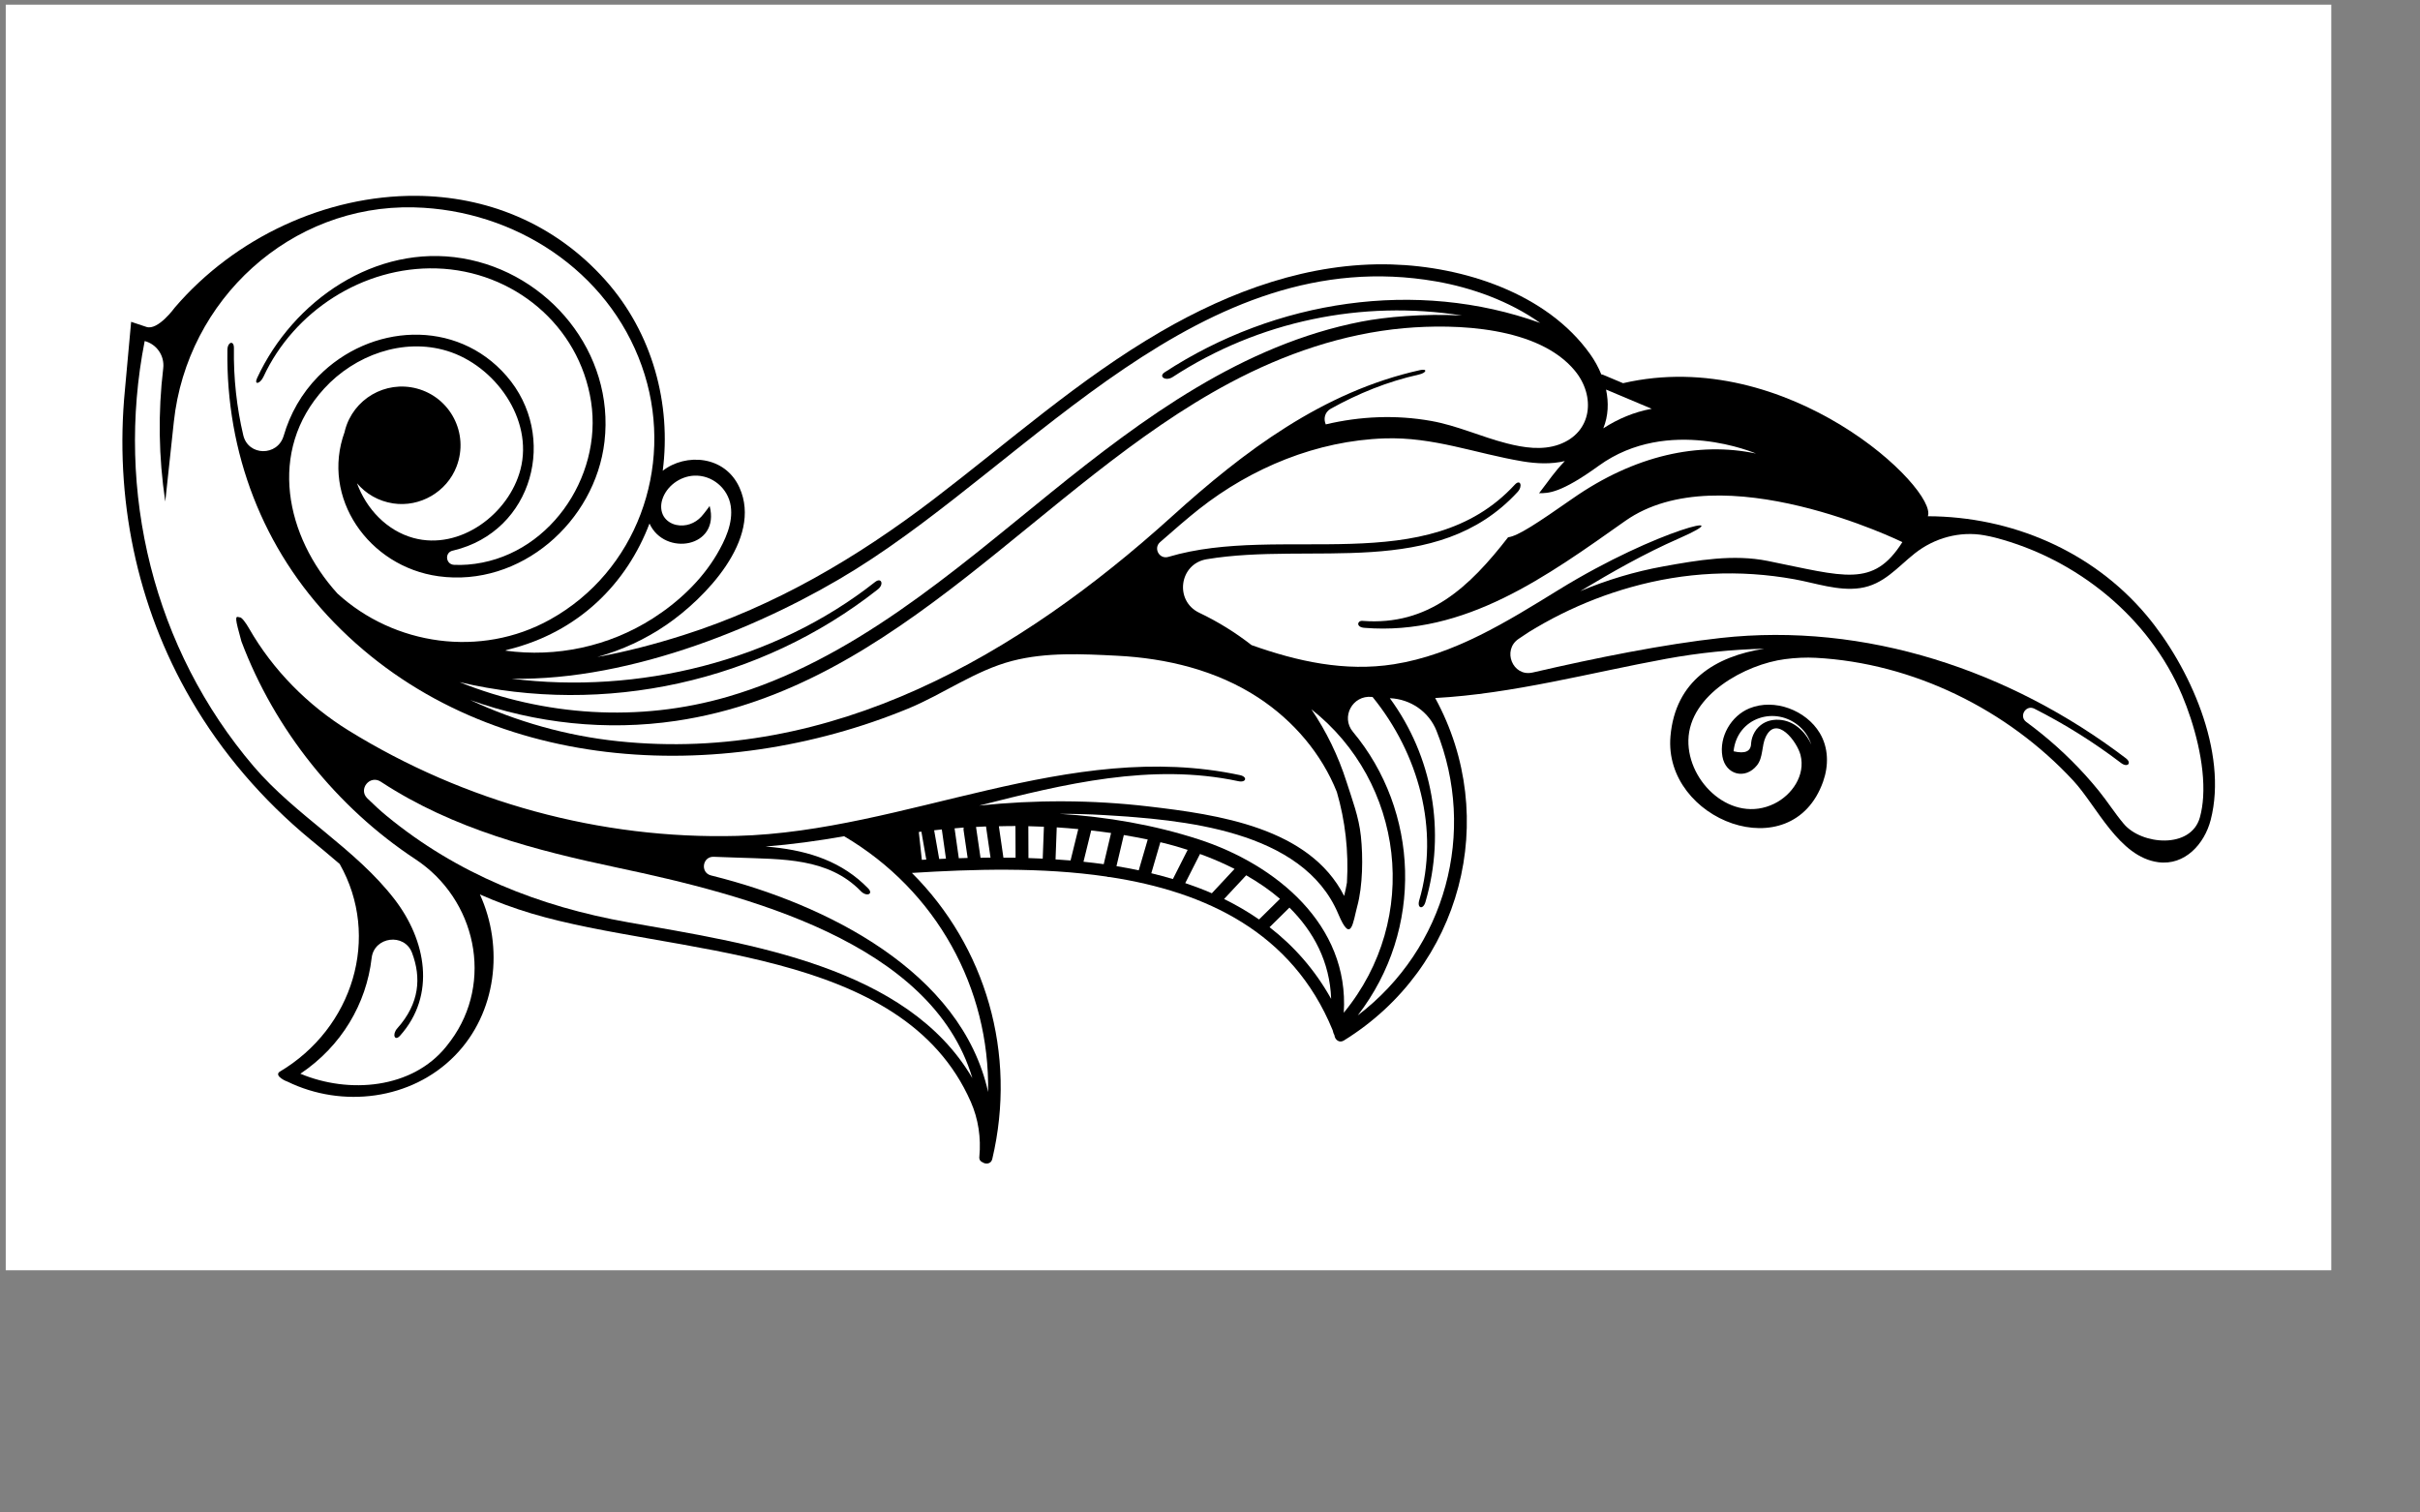 <?xml version="1.0" encoding="UTF-8" standalone="no"?>
<!-- Generator: Adobe Illustrator 15.0.2, SVG Export Plug-In . SVG Version: 6.00 Build 0)  -->

<svg
   xmlns:dc="http://purl.org/dc/elements/1.1/"
   xmlns:cc="http://creativecommons.org/ns#"
   xmlns:rdf="http://www.w3.org/1999/02/22-rdf-syntax-ns#"
   xmlns:svg="http://www.w3.org/2000/svg"
   xmlns="http://www.w3.org/2000/svg"
   xmlns:sodipodi="http://sodipodi.sourceforge.net/DTD/sodipodi-0.dtd"
   xmlns:inkscape="http://www.inkscape.org/namespaces/inkscape"
   version="1.1"
   id="Layer_1"
   x="0px"
   y="0px"
   width="400"
   height="250"
   viewBox="0 0 400 250"
   enable-background="new 0 0 800 600"
   xml:space="preserve"
   inkscape:version="0.91 r13725"
   sodipodi:docname="testParser.svg"><rect x="0" y="0" width="400" height="250" fill="#808080" stroke="none"/><defs
     id="defs4155" /><sodipodi:namedview
     pagecolor="#ffffff"
     bordercolor="#666666"
     borderopacity="1"
     objecttolerance="10"
     gridtolerance="10"
     guidetolerance="10"
     inkscape:pageopacity="0"
     inkscape:pageshadow="2"
     inkscape:window-width="1440"
     inkscape:window-height="851"
     id="namedview4153"
     showgrid="true"
     inkscape:zoom="2.1633334"
     inkscape:cx="178.90445"
     inkscape:cy="125.43894"
     inkscape:window-x="0"
     inkscape:window-y="1"
     inkscape:window-maximized="1"
     inkscape:current-layer="Layer_1" /><rect
     style="fill:#000000;fill-opacity:1;stroke:none;stroke-opacity:1"
     id="rect4160"
     width="366.564"
     height="193.683"
     x="10"
     y="3.461" /><path
     style="fill:#ffffff;fill-opacity:1"
     d="m 0.948,0.771 0,209.191 384.387,0 0,-209.191 -384.387,0 z M 68.733,32.368 c 11.487,0.067 22.78,4.36 31.33,13.934 7.845,8.782 10.912,20.561 9.479,31.512 3.77,-2.942 10.287,-2.56 12.691,2.791 3.833,8.536 -5.758,18.329 -12.029,22.639 -3.536,2.432 -7.416,4.216 -11.463,5.342 4.863,-0.878 9.644,-2.152 14.197,-3.6 15.202,-4.829 28.718,-12.807 41.344,-22.434 12.379,-9.441 24.074,-19.886 37.584,-27.732 11.581,-6.725 24.585,-11.506 38.137,-11.111 11.845,0.343 25.639,4.728 32.824,14.816 0.738,1.03 1.366,2.168 1.855,3.361 0.09,0.012 0.177,0.015 0.271,0.055 l 3.322,1.396 c 27.243,-6.306 52.022,17.497 50.381,21.992 13.764,0.043 27.175,5.721 36.121,16.355 7.071,8.406 13.526,22.584 10.629,33.836 -1.021,3.963 -4.262,7.585 -8.678,6.994 -6.492,-0.87 -10.131,-9.268 -14.035,-13.482 -10.895,-11.765 -26.489,-19.445 -42.566,-20.303 -1.596,-0.085 -3.328,-0.011 -5.092,0.221 -6.5,0.845 -15.804,5.871 -15.961,13.395 -0.145,7.013 7.244,13.897 14.193,10.496 2.925,-1.429 5.19,-4.692 4.344,-8.031 -0.562,-2.222 -4,-6.743 -5.771,-2.973 -0.673,1.438 -0.394,3.373 -1.428,4.664 -1.925,2.411 -5.177,1.571 -5.711,-1.447 -0.581,-3.266 1.429,-6.734 4.475,-7.977 4.129,-1.684 9.35,0.323 11.607,4.078 1.472,2.453 1.496,5.392 0.557,8.043 -5.164,14.559 -26.435,6.366 -25.227,-7.506 0.8,-9.189 7.468,-13.213 15.496,-14.465 -5.375,0.125 -10.789,0.677 -16.201,1.666 -12.368,2.262 -25.405,5.8 -38.186,6.482 10.82,19.811 4.425,44.544 -15.096,56.613 -0.777,0.48 -1.492,-0.172 -1.555,-0.873 -0.121,-0.198 -0.219,-0.484 -0.301,-0.859 -0.007,-0.015 -0.015,-0.025 -0.021,-0.039 -6.646,-16.161 -20.994,-22.826 -36.795,-25.248 -0.181,0.019 -0.365,-0.014 -0.541,-0.08 -10.744,-1.581 -22.122,-1.234 -32.182,-0.602 12.175,12.146 17.416,29.819 13.283,47.289 -0.192,0.821 -1.063,0.911 -1.604,0.539 -0.335,-0.127 -0.581,-0.423 -0.535,-0.904 l 0.006,-0.051 c 0.291,-3.079 -0.168,-6.198 -1.412,-9.029 -11.343,-25.812 -49.287,-24.175 -72.611,-31.141 -2.926,-0.874 -5.771,-1.928 -8.531,-3.146 3.981,8.716 2.76,19.584 -4.117,26.621 -7.206,7.373 -18.645,8.736 -27.707,4.311 -0.045,0.023 -2.224,-0.897 -1.309,-1.609 12.178,-7.205 16.786,-22.309 9.955,-34.361 -1.728,-1.5 -3.412,-2.869 -4.873,-4.076 C 43.421,132.234 36.712,124.462 31.576,115.644 22.526,100.105 18.922,82.158 20.649,64.441 l 1.027,-11.248 2.525,0.844 c 1.917,0.64 4.686,-3.195 4.686,-3.195 C 38.876,39.186 53.964,32.283 68.733,32.368 Z"
     id="path4145"
     inkscape:connector-curvature="0" /><path
     style="fill:#ffffff;fill-opacity:1"
     d="m 293.998,118.971 c -1.268,-0.054 -2.417,0.305 -3.312,1.186 -0.331,0.324 -0.453,0.508 -0.668,0.863 -0.331,0.573 -0.524,1.186 -0.58,1.835 -0.012,1.345 -0.985,1.782 -2.897,1.325 0.577,-5.623 7.01,-7.611 10.965,-4.043 0.915,0.821 1.524,1.843 1.886,2.952 -0.961,-2.175 -2.923,-4.016 -5.394,-4.119"
     id="path4400"
     inkscape:connector-curvature="0" /><path
     style="fill:#ffffff;fill-opacity:1"
     d="m 120.784,83.643 c 0.421,2.813 -0.927,5.659 -2.316,8.017 -2.535,4.292 -6.405,7.908 -10.586,10.571 -7.263,4.628 -15.912,6.475 -24.355,5.312 0.086,-0.044 0.166,-0.097 0.272,-0.121 l 0.12,-0.031 c 11.807,-2.904 19.687,-11.007 23.436,-20.856 2.483,5.482 11.736,4.013 9.942,-2.9 0,0 -0.858,1.196 -1.369,1.754 -1.049,1.144 -2.614,1.713 -4.151,1.376 -0.823,-0.18 -1.594,-0.658 -2.044,-1.373 -0.51,-0.812 -0.56,-1.856 -0.28,-2.772 0.684,-2.257 2.937,-3.885 5.263,-3.998 2.987,-0.145 5.63,2.088 6.069,5.021"
     id="path4398"
     inkscape:connector-curvature="0" /><path
     style="fill:#ffffff;fill-opacity:1"
     d="M 103.89,152.46 C 89.169,149.86 75.589,144.48 63.894,134.851 c -1.019,-0.839 -2.092,-1.825 -3.182,-2.895 -1.538,-1.509 0.423,-3.934 2.227,-2.75 0.053,0.033 0.105,0.069 0.158,0.102 11.838,7.735 25.344,11.224 39.025,14.125 20.968,4.446 51.887,12.224 58.597,34.767 -10.813,-18.473 -37.003,-22.236 -56.829,-25.74"
     id="path4396"
     inkscape:connector-curvature="0" /><path
     style="fill:#ffffff;fill-opacity:1"
     d="m 163.323,180.499 c -4.408,-19.896 -26.724,-31.034 -45.596,-35.746 -0.065,-0.017 -0.131,-0.033 -0.196,-0.049 -1.82,-0.455 -1.439,-3.149 0.435,-3.085 1.327,0.043 2.656,0.092 3.983,0.142 7.357,0.276 14.952,-0.005 20.339,5.541 0.937,0.965 2.14,0.496 1.208,-0.462 -4.262,-4.393 -9.692,-6.169 -15.684,-6.801 -0.423,-0.044 -0.851,-0.076 -1.274,-0.115 4.361,-0.351 8.682,-0.94 12.984,-1.703 15.288,9.007 24.088,25.126 23.801,42.278"
     id="path4394"
     inkscape:connector-curvature="0" /><path
     style="fill:#ffffff;fill-opacity:1"
     d="m 182.432,142.839 c -1.107,-0.156 -2.224,-0.279 -3.342,-0.401 0.423,-1.723 0.848,-3.444 1.271,-5.167 1.098,0.127 2.193,0.256 3.288,0.417 -0.403,1.719 -0.811,3.435 -1.217,5.151"
     id="path4392"
     inkscape:connector-curvature="0" /><path
     style="fill:#ffffff;fill-opacity:1"
     d="m 185.757,138.025 c 1.322,0.224 2.641,0.464 3.951,0.738 -0.495,1.697 -0.99,3.396 -1.486,5.092 -1.216,-0.259 -2.445,-0.483 -3.682,-0.689 0.405,-1.714 0.811,-3.428 1.216,-5.141"
     id="path4390"
     inkscape:connector-curvature="0" /><path
     style="fill:#ffffff;fill-opacity:1"
     d="m 176.952,142.23 c -0.827,-0.073 -1.654,-0.124 -2.481,-0.179 0.063,-1.765 0.129,-3.53 0.197,-5.295 1.185,0.076 2.374,0.171 3.56,0.286 -0.425,1.73 -0.851,3.458 -1.276,5.188"
     id="path4388"
     inkscape:connector-curvature="0" /><path
     style="fill:#ffffff;fill-opacity:1"
     d="m 172.35,141.923 c -0.786,-0.04 -1.572,-0.068 -2.359,-0.093 -0.007,-1.755 -0.012,-3.512 -0.019,-5.267 0.86,0.019 1.717,0.045 2.576,0.087 -0.068,1.758 -0.131,3.516 -0.197,5.273"
     id="path4386"
     inkscape:connector-curvature="0" /><path
     style="fill:#ffffff;fill-opacity:1"
     d="m 167.863,141.776 c -0.672,-0.015 -1.338,-0.005 -2.008,-0.01 -0.252,-1.73 -0.502,-3.463 -0.751,-5.193 0.912,-0.015 1.827,-0.045 2.738,-0.038 0.007,1.745 0.012,3.493 0.022,5.241"
     id="path4384"
     inkscape:connector-curvature="0" /><path
     style="fill:#ffffff;fill-opacity:1"
     d="m 163.721,141.756 c -0.553,0.002 -1.1,0.017 -1.651,0.025 -0.248,-1.699 -0.496,-3.397 -0.744,-5.096 0.549,-0.028 1.099,-0.063 1.65,-0.081 0.248,1.716 0.495,3.434 0.745,5.152"
     id="path4382"
     inkscape:connector-curvature="0" /><path
     style="fill:#ffffff;fill-opacity:1"
     d="m 159.268,137.214 c 0.226,1.532 0.45,3.064 0.674,4.599 -0.49,0.01 -0.973,0.028 -1.461,0.043 -0.233,-1.645 -0.468,-3.292 -0.7,-4.939 0.503,-0.039 1.005,-0.098 1.51,-0.132 -0.031,0.133 -0.045,0.274 -0.022,0.428"
     id="path4380"
     inkscape:connector-curvature="0" /><path
     style="fill:#ffffff;fill-opacity:1"
     d="m 156.358,141.928 c -0.376,0.015 -0.744,0.037 -1.12,0.053 -0.278,-1.583 -0.554,-3.162 -0.833,-4.743 0.423,-0.044 0.846,-0.095 1.269,-0.136 0.229,1.608 0.458,3.218 0.684,4.826"
     id="path4378"
     inkscape:connector-curvature="0" /><path
     style="fill:#ffffff;fill-opacity:1"
     d="m 153.105,142.08 c -0.249,0.012 -0.486,0.03 -0.735,0.045 -0.165,-1.535 -0.333,-3.071 -0.5,-4.604 0.142,-0.017 0.284,-0.043 0.426,-0.059 0.27,1.538 0.54,3.079 0.809,4.618"
     id="path4376"
     inkscape:connector-curvature="0" /><path
     style="fill:#ffffff;fill-opacity:1"
     d="m 190.3,144.339 c 0.498,-1.706 0.993,-3.413 1.494,-5.121 0.09,0.022 0.179,0.039 0.269,0.059 1.406,0.331 2.83,0.745 4.247,1.198 -0.814,1.609 -1.629,3.216 -2.443,4.823 -1.172,-0.353 -2.364,-0.666 -3.567,-0.959"
     id="path4374"
     inkscape:connector-curvature="0" /><path
     style="fill:#ffffff;fill-opacity:1"
     d="m 195.909,145.969 c 0.812,-1.605 1.626,-3.209 2.44,-4.813 1.941,0.707 3.86,1.525 5.707,2.468 -1.253,1.343 -2.503,2.684 -3.753,4.025 -1.427,-0.626 -2.9,-1.171 -4.394,-1.68"
     id="path4372"
     inkscape:connector-curvature="0" /><path
     style="fill:#ffffff;fill-opacity:1"
     d="m 202.328,148.597 c 1.217,-1.308 2.44,-2.615 3.655,-3.92 1.994,1.15 3.888,2.433 5.585,3.893 -1.154,1.136 -2.306,2.273 -3.46,3.409 -1.833,-1.272 -3.767,-2.39 -5.781,-3.382"
     id="path4370"
     inkscape:connector-curvature="0" /><path
     style="fill:#ffffff;fill-opacity:1"
     d="m 209.844,153.258 c 1.096,-1.08 2.193,-2.159 3.289,-3.241 3.999,3.969 6.679,8.967 6.892,15.088 -2.708,-4.86 -6.179,-8.741 -10.181,-11.847"
     id="path4368"
     inkscape:connector-curvature="0" /><path
     style="fill:#ffffff;fill-opacity:1"
     d="m 198.1,138.728 c -7.364,-2.385 -15.108,-3.716 -22.934,-4.208 2.435,-1.7e-4 4.873,0.058 7.308,0.204 12.8,0.763 32.865,2.38 38.734,16.354 2.145,5.107 2.429,1.308 3.124,-1.248 0.925,-3.4 0.979,-8.151 0.607,-11.627 -0.338,-3.207 -1.423,-5.988 -2.388,-9.019 -1.363,-4.27 -3.323,-8.29 -5.798,-11.947 15.246,11.994 18.215,34.534 5.357,50.162 0.943,-14.55 -11.244,-24.537 -24.01,-28.672"
     id="path4366"
     inkscape:connector-curvature="0" /><path
     style="fill:#ffffff;fill-opacity:1"
     d="m 226.873,115.207 c 7.583,9.32 11.129,21.952 7.708,33.618 -0.387,1.317 0.641,1.586 1.028,0.271 3.429,-11.682 1.172,-24.048 -5.883,-33.689 0.017,5.1e-4 0.034,0.001 0.051,0.001 3.386,0.159 6.396,2.228 7.656,5.374 6.698,16.723 1.599,35.924 -13.013,47.056 11.04,-14.301 10.085,-33.841 -0.795,-46.873 -2.04,-2.445 -0.067,-6.09 3.102,-5.772 0.049,0.005 0.097,0.007 0.146,0.015"
     id="path4364"
     inkscape:connector-curvature="0" /><path
     style="fill:#ffffff;fill-opacity:1"
     d="m 207.972,115.308 c 5.903,3.858 10.502,9.351 12.994,15.599 1.381,4.739 1.974,9.784 1.67,14.974 -0.126,0.735 -0.274,1.474 -0.461,2.212 -5.765,-11.315 -20.822,-13.447 -32.388,-14.801 -9.31,-1.089 -18.669,-1.106 -27.934,-0.139 14.032,-3.569 28.487,-7.093 42.829,-4.029 1.308,0.282 1.573,-0.725 0.265,-1.004 -28.289,-6.047 -55.109,9.301 -83.109,10.047 -22.62,0.602 -45.072,-5.592 -64.215,-17.419 -6.774,-4.186 -12.527,-10.019 -16.452,-16.869 -0.527,-0.919 -1.248,-1.94 -1.585,-1.84 -0.796,-0.284 -0.744,0.122 0.316,3.972 5.485,14.585 15.804,27.474 28.75,36.001 10.057,6.621 12.999,20.303 5.856,29.994 -0.241,0.329 -0.494,0.658 -0.76,0.987 -5.627,6.976 -16.052,7.851 -24.1,4.484 6.808,-4.563 10.91,-11.575 11.779,-19.115 0.408,-3.559 5.423,-4.21 6.683,-0.857 1.523,4.053 1.273,8.314 -2.445,12.473 -0.892,0.998 -0.43,2.208 0.462,1.208 6.015,-6.728 4.271,-15.789 -0.877,-22.494 -6.499,-8.467 -16.352,-13.844 -23.318,-22.013 -16.533,-19.387 -22.91,-45.428 -18.017,-70.309 2.003,0.528 3.31,2.448 3.065,4.505 -0.874,7.298 -0.765,14.64 0.337,22.023 0,0 0.674,-6.278 1.415,-13.174 2.173,-20.239 19.313,-35.94 39.661,-35.451 0.543,0.012 1.086,0.036 1.631,0.069 16.533,1.027 31.583,11.551 36.541,27.614 4.753,15.397 -1.346,32.495 -15.644,40.448 -11.486,6.392 -25.804,4.249 -35.151,-4.303 -8.483,-9.363 -11.668,-23.508 -2.182,-33.884 5.034,-5.504 13.04,-8.445 20.328,-6.211 7.861,2.409 14.276,11.244 12.116,19.578 -1.904,7.354 -9.994,13.444 -17.696,11.337 -4.415,-1.208 -7.791,-4.827 -9.329,-9.042 1.452,1.716 3.509,2.953 5.967,3.329 4.443,0.677 8.888,-1.904 10.491,-6.101 2.102,-5.494 -1.056,-11.437 -6.585,-12.893 -5.186,-1.364 -10.496,1.734 -11.86,6.919 -0.024,0.087 -0.034,0.174 -0.056,0.259 -3.97,10.852 3.949,22.259 15.507,23.856 13.536,1.871 25.905,-8.999 27.444,-22.251 C 101.623,58.324 90.714,45.098 76.419,42.696 c -14.31,-2.406 -27.958,6.924 -33.919,19.785 -0.559,1.21 0.495,0.987 1.057,-0.225 4.997,-10.781 16.426,-18.252 28.609,-17.889 12.65,0.379 23.572,9.371 25.531,22.011 1.959,12.63 -7.231,25.912 -20.38,26.945 -0.757,0.061 -1.513,0.073 -2.26,0.039 -1.395,-0.065 -1.601,-2.03 -0.242,-2.344 0.044,-0.012 0.088,-0.019 0.135,-0.03 13.189,-3.159 17.383,-18.95 8.766,-28.856 -8.307,-9.551 -22.55,-8.637 -31.113,0.088 -2.79,2.841 -4.664,6.211 -5.714,9.81 -1.001,3.427 -5.864,3.379 -6.68,-0.096 -1.081,-4.586 -1.622,-9.396 -1.545,-14.395 0.022,-1.342 -1.054,-1.052 -1.076,0.288 -0.258,16.994 5.862,32.982 17.66,45.102 24.536,25.207 63.767,26.996 94.849,14.197 5.804,-2.389 11.106,-6.305 17.216,-7.888 5.631,-1.458 11.576,-1.144 17.331,-0.851 8.189,0.418 16.399,2.388 23.328,6.92"
     id="path4362"
     inkscape:connector-curvature="0" /><path
     style="fill:#ffffff;fill-opacity:1"
     d="m 328.011,88.485 c 0.64,0.116 1.236,0.24 1.756,0.377 13.498,3.508 25.492,13.161 30.935,26.114 1.931,4.589 3.795,11.199 3.453,16.756 -0.073,1.182 -0.245,2.318 -0.539,3.377 -1.461,5.259 -9.633,4.576 -12.589,1.056 -1.47,-1.746 -2.693,-3.692 -4.134,-5.467 -2.793,-3.442 -5.949,-6.58 -9.385,-9.37 -0.845,-0.687 -1.713,-1.354 -2.589,-1.998 -1.267,-0.929 -0.067,-2.9 1.336,-2.191 4.97,2.513 9.765,5.503 14.334,8.979 1.066,0.811 1.83,0.005 0.781,-0.794 -19.099,-14.528 -43.049,-22.523 -66.954,-19.872 -9.406,1.041 -20.359,3.229 -31.059,5.703 -0.032,0.007 -0.061,0.012 -0.093,0.019 -3.242,0.696 -5.008,-3.706 -2.264,-5.569 0.778,-0.528 1.464,-0.991 1.695,-1.131 1.752,-1.08 3.553,-2.081 5.395,-2.995 3.679,-1.826 7.529,-3.311 11.483,-4.422 8.898,-2.504 17.933,-2.951 27.018,-1.311 3.508,0.633 7.242,1.979 10.84,1.464 3.923,-0.564 6.146,-3.434 9.069,-5.745 3.23,-2.551 7.441,-3.716 11.512,-2.981"
     id="path4360"
     inkscape:connector-curvature="0" /><path
     style="fill:#ffffff;fill-opacity:1"
     d="m 290.248,74.966 c -9.45,-2.002 -20.059,0.284 -30.29,7.421 -5.863,4.088 -9.052,6.223 -10.685,6.42 -6.382,8.221 -13.169,14.673 -24.073,13.816 -0.849,-0.066 -1.127,1.037 0.32,1.152 16.687,1.351 30.256,-8.6 43.104,-17.664 15.866,-11.195 45.818,3.494 45.818,3.494 -4.825,7.625 -9.569,5.662 -22.264,3.111 -5.663,-1.139 -11.553,-0.127 -17.233,0.902 -4.748,0.859 -9.351,2.247 -13.75,4.091 5.283,-3.174 10.626,-6.219 16.311,-8.709 10.674,-4.675 -3.291,-1.726 -19.9,8.505 -8.469,5.216 -17.229,10.715 -27.224,12.29 -8.084,1.272 -15.943,-0.476 -23.515,-3.165 -2.657,-2.078 -5.554,-3.875 -8.648,-5.349 -4.135,-1.97 -3.3,-8.087 1.219,-8.843 17.437,-2.922 37.984,3.447 51.403,-11.119 0.906,-0.985 0.444,-2.193 -0.462,-1.208 -14.489,15.724 -38.578,6.37 -57.264,11.936 -1.478,0.44 -2.523,-1.418 -1.367,-2.438 2.311,-2.036 4.705,-4.097 6.426,-5.454 8.712,-6.869 19.506,-11.314 30.655,-11.693 8.114,-0.277 15.027,2.485 22.841,3.796 2.302,0.386 4.755,0.489 6.977,-0.051 -1.843,1.94 -2.529,3.093 -4.253,5.314 1.545,0.007 3.597,-6.1e-4 9.868,-4.542 11.476,-8.31 25.985,-2.014 25.985,-2.014"
     id="path4358"
     inkscape:connector-curvature="0" /><path
     style="fill:#ffffff;fill-opacity:1"
     d="m 273.012,67.567 c -2.965,0.545 -5.598,1.678 -8,3.229 0.834,-2.045 0.906,-4.258 0.451,-6.404 l 7.549,3.175 z"
     id="path4356"
     inkscape:connector-curvature="0" /><path
     style="fill:#ffffff;fill-opacity:1"
     d="m 260.32,61.29 c 3.428,4.162 2.905,10.189 -2.629,12.183 -2.781,1.002 -5.847,0.523 -8.627,-0.187 -4.239,-1.081 -8.189,-2.94 -12.525,-3.711 -5.834,-1.037 -11.718,-0.773 -17.404,0.571 -0.394,-0.872 -0.212,-2.01 0.836,-2.593 4.513,-2.501 9.315,-4.475 14.543,-5.64 1.307,-0.291 1.49,-1.024 0.182,-0.733 -16.057,3.573 -29.077,13.406 -40.935,24.132 -25.315,22.9 -56.203,40.938 -91.629,37.204 -8.49,-0.894 -16.776,-3.242 -24.418,-6.81 10.819,3.869 22.527,5.149 34.031,3.447 37.097,-5.489 60.156,-39.171 91.615,-55.91 8.891,-4.731 18.645,-8.097 28.715,-8.998 8.638,-0.773 22.227,-0.253 28.245,7.045"
     id="path4354"
     inkscape:connector-curvature="0" /><path
     style="fill:#ffffff;fill-opacity:1"
     d="m 237.334,46.51 c 5.902,1.024 12.155,3.257 17.242,6.868 -20.457,-7.351 -43.732,-3.813 -62.058,8.151 -1.12,0.73 0.19,1.526 1.313,0.791 14.19,-9.265 31.362,-12.791 47.822,-10.167 -6.424,-0.347 -12.705,0.244 -16.6,1.001 -19.672,3.825 -36.071,15.913 -51.329,28.247 -16.331,13.202 -32.821,27.752 -53.414,33.754 -14.723,4.292 -30.363,3.198 -44.353,-2.403 23.927,5.616 49.692,0.001 69.149,-15.343 1.053,-0.832 0.573,-2.028 -0.465,-1.21 -16.706,13.179 -39.241,18.585 -60.048,15.984 19.95,0.373 42.179,-8.961 56.786,-18.063 29.426,-18.336 57.183,-54.343 95.954,-47.61"
     id="path4352"
     inkscape:connector-curvature="0" /></svg>